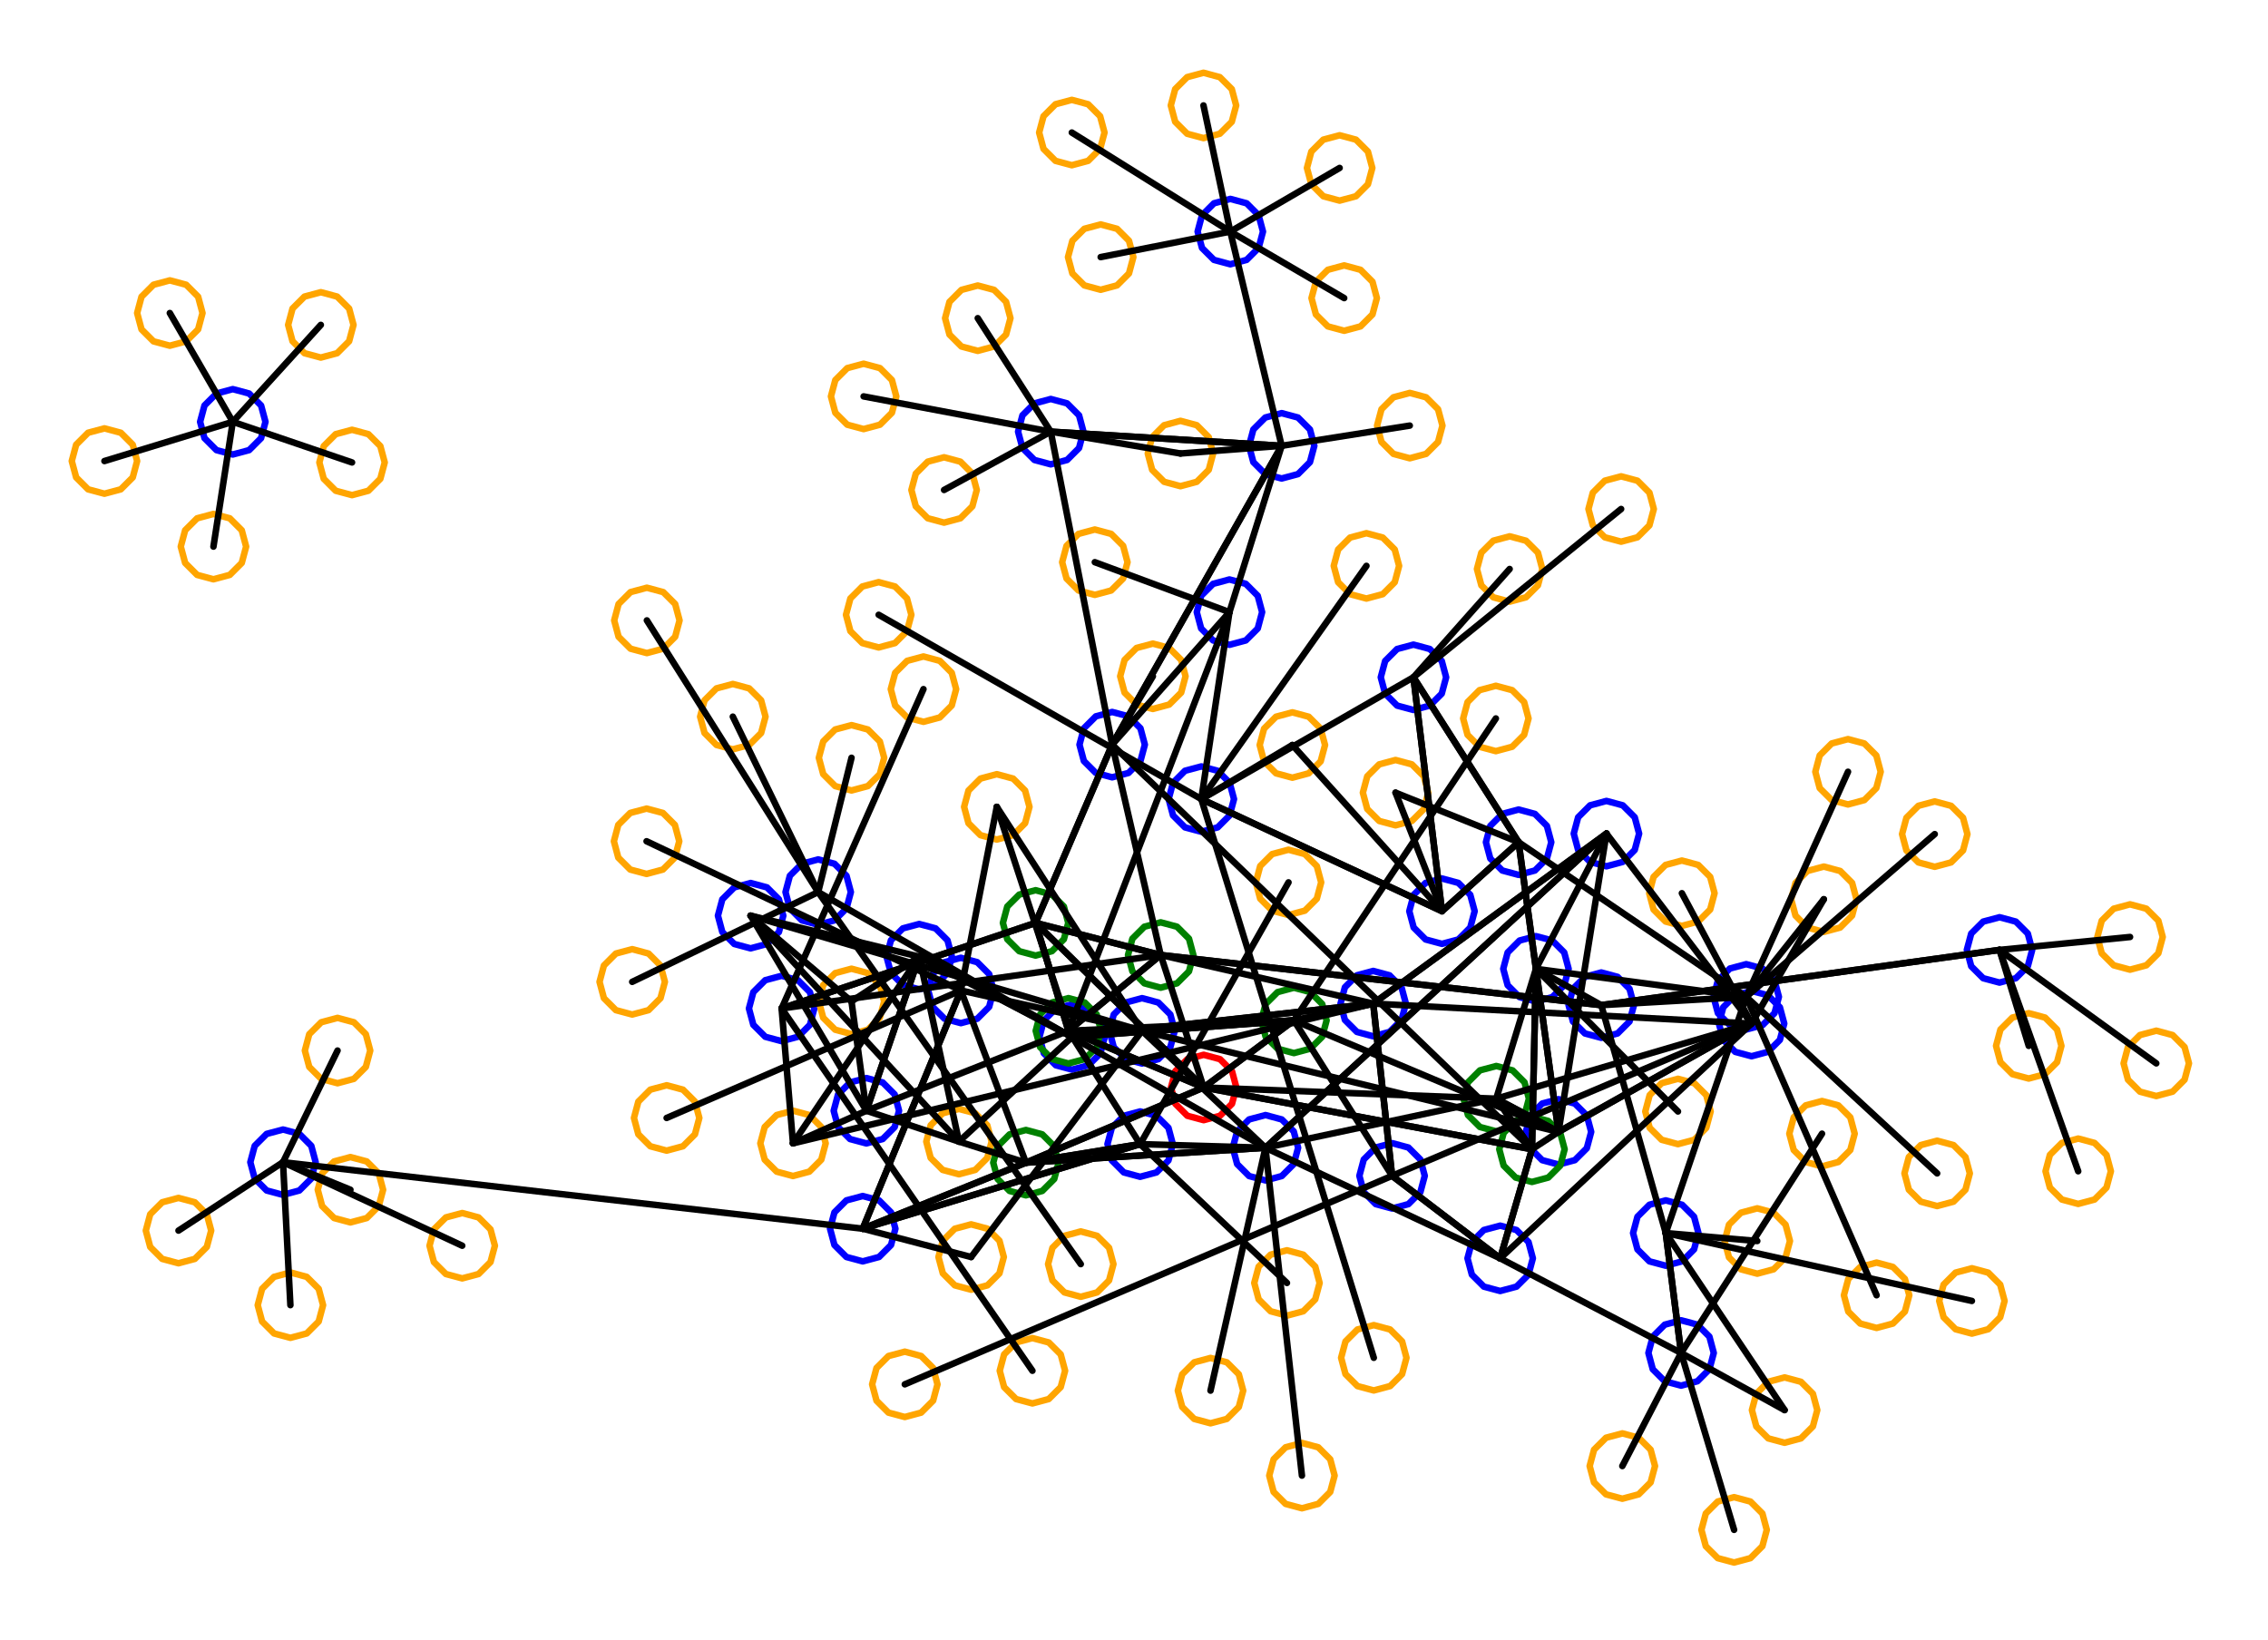 <?xml version="1.0" ?><!DOCTYPE svg  PUBLIC '-//W3C//DTD SVG 1.1//EN'  'http://www.w3.org/Graphics/SVG/1.1/DTD/svg11.dtd'><svg height="251.000" viewBox="-190.000 -142.000 347.000 251.000" width="347.000" xmlns="http://www.w3.org/2000/svg"><line fill="none" stroke="none" stroke-linecap="round" stroke-width="2.0" x1="0.0" x2="0.0" y1="0.0" y2="0.0"/><polygon fill="none" fill-rule="evenodd" points="0.0,0.0 0.0,0.0 0.0,0.0" stroke-linejoin="round"/><line fill="none" stroke="none" stroke-linecap="round" stroke-width="2.0" x1="0.0" x2="0.0" y1="0.0" y2="0.0"/><line fill="none" stroke="none" stroke-linecap="round" stroke-width="2.0" x1="0.0" x2="0.0" y1="0.0" y2="0.0"/><polygon fill="none" fill-rule="evenodd" points="0.0,0.0 0.0,0.0 0.0,0.0" stroke-linejoin="round"/><line fill="none" stroke="none" stroke-linecap="round" stroke-width="2.0" x1="0.0" x2="0.0" y1="0.0" y2="0.0"/><line fill="none" stroke="none" stroke-linecap="round" stroke-width="2.0" x1="0.0" x2="0.0" y1="0.0" y2="0.0"/><polygon fill="none" fill-rule="evenodd" points="0.0,0.0 0.0,0.0 0.0,0.0" stroke-linejoin="round"/><line fill="none" stroke="none" stroke-linecap="round" stroke-width="2.0" x1="0.0" x2="0.0" y1="0.0" y2="0.0"/><line fill="none" stroke="none" stroke-linecap="round" stroke-width="2.0" x1="0.0" x2="0.0" y1="0.0" y2="0.0"/><polygon fill="none" fill-rule="evenodd" points="0.0,0.0 0.0,0.0 0.0,0.0" stroke-linejoin="round"/><line fill="none" stroke="none" stroke-linecap="round" stroke-width="2.0" x1="0.0" x2="0.0" y1="0.0" y2="0.0"/><line fill="none" stroke="none" stroke-linecap="round" stroke-width="2.0" x1="0.0" x2="0.0" y1="0.0" y2="0.0"/><polygon fill="none" fill-rule="evenodd" points="0.0,0.0 0.0,0.0 0.0,0.0" stroke-linejoin="round"/><line fill="none" stroke="none" stroke-linecap="round" stroke-width="2.0" x1="0.0" x2="0.0" y1="0.0" y2="0.0"/><line fill="none" stroke="none" stroke-linecap="round" stroke-width="2.0" x1="0.0" x2="0.0" y1="0.0" y2="0.0"/><polygon fill="none" fill-rule="evenodd" points="0.0,0.0 0.0,0.0 0.0,0.0" stroke-linejoin="round"/><line fill="none" stroke="none" stroke-linecap="round" stroke-width="2.0" x1="0.0" x2="0.0" y1="0.0" y2="0.0"/><line fill="none" stroke="none" stroke-linecap="round" stroke-width="2.0" x1="0.0" x2="0.0" y1="0.0" y2="0.0"/><polygon fill="none" fill-rule="evenodd" points="0.0,0.0 0.0,0.0 0.0,0.0" stroke-linejoin="round"/><line fill="none" stroke="none" stroke-linecap="round" stroke-width="2.0" x1="0.0" x2="0.0" y1="0.0" y2="0.0"/><line fill="none" stroke="none" stroke-linecap="round" stroke-width="2.0" x1="0.0" x2="0.0" y1="0.0" y2="0.0"/><polygon fill="none" fill-rule="evenodd" points="0.0,0.0 0.0,0.0 0.0,0.0" stroke-linejoin="round"/><line fill="none" stroke="none" stroke-linecap="round" stroke-width="2.0" x1="0.0" x2="0.0" y1="0.0" y2="0.0"/><line fill="none" stroke="none" stroke-linecap="round" stroke-width="2.0" x1="0.0" x2="0.0" y1="0.0" y2="0.0"/><polygon fill="none" fill-rule="evenodd" points="0.0,0.0 0.0,0.0 0.0,0.0" stroke-linejoin="round"/><line fill="none" stroke="none" stroke-linecap="round" stroke-width="2.0" x1="0.0" x2="0.0" y1="0.0" y2="0.0"/><line fill="none" stroke="none" stroke-linecap="round" stroke-width="2.0" x1="0.0" x2="0.0" y1="0.0" y2="0.0"/><polygon fill="none" fill-rule="evenodd" points="0.0,0.0 0.0,0.0 0.0,0.0" stroke-linejoin="round"/><line fill="none" stroke="none" stroke-linecap="round" stroke-width="2.0" x1="0.0" x2="0.0" y1="0.0" y2="0.0"/><line fill="none" stroke="none" stroke-linecap="round" stroke-width="2.0" x1="0.0" x2="0.0" y1="0.0" y2="0.0"/><polygon fill="none" fill-rule="evenodd" points="0.0,0.0 0.0,0.0 0.0,0.0" stroke-linejoin="round"/><line fill="none" stroke="none" stroke-linecap="round" stroke-width="2.0" x1="0.0" x2="0.0" y1="0.0" y2="0.0"/><line fill="none" stroke="none" stroke-linecap="round" stroke-width="2.0" x1="0.0" x2="0.0" y1="0.0" y2="0.0"/><polygon fill="none" fill-rule="evenodd" points="0.0,0.0 0.0,0.0 0.0,0.0" stroke-linejoin="round"/><line fill="none" stroke="none" stroke-linecap="round" stroke-width="2.0" x1="0.0" x2="0.0" y1="0.0" y2="0.0"/><line fill="none" stroke="none" stroke-linecap="round" stroke-width="2.0" x1="0.0" x2="0.0" y1="0.0" y2="0.0"/><polygon fill="none" fill-rule="evenodd" points="0.0,0.0 0.0,0.0 0.0,0.0" stroke-linejoin="round"/><line fill="none" stroke="none" stroke-linecap="round" stroke-width="2.0" x1="0.0" x2="0.0" y1="0.0" y2="0.0"/><line fill="none" stroke="none" stroke-linecap="round" stroke-width="2.0" x1="0.0" x2="0.0" y1="0.0" y2="0.0"/><polygon fill="none" fill-rule="evenodd" points="0.0,0.0 0.0,0.0 0.0,0.0" stroke-linejoin="round"/><line fill="none" stroke="none" stroke-linecap="round" stroke-width="2.0" x1="0.0" x2="0.0" y1="0.0" y2="0.0"/><line fill="none" stroke="none" stroke-linecap="round" stroke-width="2.0" x1="0.0" x2="0.0" y1="0.0" y2="0.0"/><polygon fill="none" fill-rule="evenodd" points="0.0,0.0 0.0,0.0 0.0,0.0" stroke-linejoin="round"/><line fill="none" stroke="none" stroke-linecap="round" stroke-width="2.0" x1="0.0" x2="0.0" y1="0.0" y2="0.0"/><line fill="none" stroke="none" stroke-linecap="round" stroke-width="2.0" x1="0.0" x2="0.0" y1="0.0" y2="0.0"/><polygon fill="none" fill-rule="evenodd" points="0.0,0.0 0.0,0.0 0.0,0.0" stroke-linejoin="round"/><line fill="none" stroke="none" stroke-linecap="round" stroke-width="2.0" x1="0.0" x2="0.0" y1="0.0" y2="0.0"/><line fill="none" stroke="none" stroke-linecap="round" stroke-width="2.0" x1="0.0" x2="0.0" y1="0.0" y2="0.0"/><polygon fill="none" fill-rule="evenodd" points="0.0,0.0 0.0,0.0 0.0,0.0" stroke-linejoin="round"/><line fill="none" stroke="none" stroke-linecap="round" stroke-width="2.0" x1="0.0" x2="0.0" y1="0.0" y2="0.0"/><line fill="none" stroke="none" stroke-linecap="round" stroke-width="2.0" x1="0.0" x2="0.0" y1="0.0" y2="0.0"/><polygon fill="none" fill-rule="evenodd" points="0.0,0.0 0.0,0.0 0.0,0.0" stroke-linejoin="round"/><polyline fill="none" points="-91.029,-42.068 -88.529,-42.738 -86.699,-44.568 -86.029,-47.068 -86.699,-49.568 -88.529,-51.398 -91.029,-52.068 -93.529,-51.398 -95.359,-49.568 -96.029,-47.068 -95.359,-44.568 -93.529,-42.738 -91.029,-42.068" stroke="#ffa500" stroke-linecap="round" stroke-linejoin="round"/><polyline fill="none" points="-164.017,-89.099 -161.517,-89.769 -159.687,-91.599 -159.017,-94.099 -159.687,-96.599 -161.517,-98.429 -164.017,-99.099 -166.517,-98.429 -168.347,-96.599 -169.017,-94.099 -168.347,-91.599 -166.517,-89.769 -164.017,-89.099" stroke="#ffa500" stroke-linecap="round" stroke-linejoin="round"/><polyline fill="none" points="92.742,-18.903 95.242,-19.573 97.072,-21.403 97.742,-23.903 97.072,-26.403 95.242,-28.233 92.742,-28.903 90.242,-28.233 88.411,-26.403 87.742,-23.903 88.411,-21.403 90.242,-19.573 92.742,-18.903" stroke="#ffa500" stroke-linecap="round" stroke-linejoin="round"/><polyline fill="none" points="20.188,70.766 22.688,70.096 24.518,68.266 25.188,65.766 24.518,63.266 22.688,61.436 20.188,60.766 17.688,61.436 15.858,63.266 15.188,65.766 15.858,68.266 17.688,70.096 20.188,70.766" stroke="#ffa500" stroke-linecap="round" stroke-linejoin="round"/><polyline fill="none" points="-57.867,-76.343 -55.367,-77.012 -53.537,-78.843 -52.867,-81.343 -53.537,-83.843 -55.367,-85.673 -57.867,-86.343 -60.367,-85.673 -62.198,-83.843 -62.867,-81.343 -62.198,-78.843 -60.367,-77.012 -57.867,-76.343" stroke="#ffa500" stroke-linecap="round" stroke-linejoin="round"/><polyline fill="none" points="-58.004,51.012 -55.504,50.342 -53.674,48.512 -53.004,46.012 -53.674,43.512 -55.504,41.682 -58.004,41.012 -60.504,41.682 -62.334,43.512 -63.004,46.012 -62.334,48.512 -60.504,50.342 -58.004,51.012" stroke="#00f" stroke-linecap="round" stroke-linejoin="round"/><polyline fill="none" points="48.45,36.195 50.95,35.526 52.78,33.695 53.45,31.195 52.78,28.695 50.95,26.865 48.45,26.195 45.95,26.865 44.12,28.695 43.45,31.195 44.12,33.695 45.95,35.526 48.45,36.195" stroke="#00f" stroke-linecap="round" stroke-linejoin="round"/><polyline fill="none" points="20.099,16.571 22.599,15.901 24.429,14.071 25.099,11.571 24.429,9.071 22.599,7.241 20.099,6.571 17.599,7.241 15.768,9.071 15.099,11.571 15.768,14.071 17.599,15.901 20.099,16.571" stroke="#00f" stroke-linecap="round" stroke-linejoin="round"/><polyline fill="none" points="-119.282,53.617 -116.782,52.948 -114.952,51.117 -114.282,48.617 -114.952,46.117 -116.782,44.287 -119.282,43.617 -121.782,44.287 -123.612,46.117 -124.282,48.617 -123.612,51.117 -121.782,52.948 -119.282,53.617" stroke="#ffa500" stroke-linecap="round" stroke-linejoin="round"/><polyline fill="none" points="97.116,61.197 99.616,60.527 101.446,58.697 102.116,56.197 101.446,53.697 99.616,51.867 97.116,51.197 94.616,51.867 92.786,53.697 92.116,56.197 92.786,58.697 94.616,60.527 97.116,61.197" stroke="#ffa500" stroke-linecap="round" stroke-linejoin="round"/><polyline fill="none" points="-26.012,-116.718 -23.512,-117.388 -21.682,-119.218 -21.012,-121.718 -21.682,-124.218 -23.512,-126.048 -26.012,-126.718 -28.512,-126.048 -30.342,-124.218 -31.012,-121.718 -30.342,-119.218 -28.512,-117.388 -26.012,-116.718" stroke="#ffa500" stroke-linecap="round" stroke-linejoin="round"/><polyline fill="none" points="26.256,-33.361 28.756,-34.031 30.586,-35.861 31.256,-38.361 30.586,-40.861 28.756,-42.691 26.256,-43.361 23.756,-42.691 21.926,-40.861 21.256,-38.361 21.926,-35.861 23.756,-34.031 26.256,-33.361" stroke="#00f" stroke-linecap="round" stroke-linejoin="round"/><polyline fill="none" points="75.313,97.094 77.813,96.424 79.643,94.594 80.313,92.094 79.643,89.594 77.813,87.764 75.313,87.094 72.813,87.764 70.983,89.594 70.313,92.094 70.983,94.594 72.813,96.424 75.313,97.094" stroke="#ffa500" stroke-linecap="round" stroke-linejoin="round"/><polyline fill="none" points="55.782,-9.441 58.282,-10.111 60.112,-11.941 60.782,-14.441 60.112,-16.941 58.282,-18.771 55.782,-19.441 53.282,-18.771 51.452,-16.941 50.782,-14.441 51.452,-11.941 53.282,-10.111 55.782,-9.441" stroke="#00f" stroke-linecap="round" stroke-linejoin="round"/><polyline fill="none" points="-51.566,74.828 -49.066,74.158 -47.236,72.328 -46.566,69.828 -47.236,67.328 -49.066,65.498 -51.566,64.828 -54.066,65.498 -55.896,67.328 -56.566,69.828 -55.896,72.328 -54.066,74.158 -51.566,74.828" stroke="#ffa500" stroke-linecap="round" stroke-linejoin="round"/><polyline fill="none" points="89.04,0.603 91.54,-0.067 93.37,-1.897 94.04,-4.397 93.37,-6.897 91.54,-8.727 89.04,-9.397 86.54,-8.727 84.709,-6.897 84.04,-4.397 84.709,-1.897 86.54,-0.067 89.04,0.603" stroke="#ffa500" stroke-linecap="round" stroke-linejoin="round"/><polyline fill="none" points="-5.838,29.403 -3.338,28.733 -1.508,26.903 -0.838,24.403 -1.508,21.903 -3.338,20.073 -5.838,19.403 -8.338,20.073 -10.168,21.903 -10.838,24.403 -10.168,26.903 -8.338,28.733 -5.838,29.403" stroke="#f00" stroke-linecap="round" stroke-linejoin="round"/><polyline fill="none" points="-1.897,-43.332 0.603,-44.002 2.433,-45.832 3.103,-48.332 2.433,-50.832 0.603,-52.663 -1.897,-53.332 -4.397,-52.663 -6.227,-50.832 -6.897,-48.332 -6.227,-45.832 -4.397,-44.002 -1.897,-43.332" stroke="#00f" stroke-linecap="round" stroke-linejoin="round"/><polyline fill="none" points="25.692,-71.877 28.192,-72.547 30.022,-74.377 30.692,-76.877 30.022,-79.377 28.192,-81.208 25.692,-81.877 23.192,-81.208 21.362,-79.377 20.692,-76.877 21.362,-74.377 23.192,-72.547 25.692,-71.877" stroke="#ffa500" stroke-linecap="round" stroke-linejoin="round"/><polyline fill="none" points="-42.986,14.558 -40.486,13.888 -38.656,12.058 -37.986,9.558 -38.656,7.058 -40.486,5.228 -42.986,4.558 -45.486,5.228 -47.316,7.058 -47.986,9.558 -47.316,12.058 -45.486,13.888 -42.986,14.558" stroke="#00f" stroke-linecap="round" stroke-linejoin="round"/><polyline fill="none" points="-19.84,-23.055 -17.34,-23.725 -15.51,-25.555 -14.84,-28.055 -15.51,-30.555 -17.34,-32.386 -19.84,-33.055 -22.34,-32.386 -24.17,-30.555 -24.84,-28.055 -24.17,-25.555 -22.34,-23.725 -19.84,-23.055" stroke="#00f" stroke-linecap="round" stroke-linejoin="round"/><polyline fill="none" points="-91.075,-8.273 -88.575,-8.943 -86.745,-10.773 -86.075,-13.273 -86.745,-15.773 -88.575,-17.603 -91.075,-18.273 -93.575,-17.603 -95.405,-15.773 -96.075,-13.273 -95.405,-10.773 -93.575,-8.943 -91.075,-8.273" stroke="#ffa500" stroke-linecap="round" stroke-linejoin="round"/><polyline fill="none" points="-40.403,-88.311 -37.903,-88.981 -36.073,-90.811 -35.403,-93.311 -36.073,-95.811 -37.903,-97.641 -40.403,-98.311 -42.903,-97.641 -44.733,-95.811 -45.403,-93.311 -44.733,-90.811 -42.903,-88.981 -40.403,-88.311" stroke="#ffa500" stroke-linecap="round" stroke-linejoin="round"/><polyline fill="none" points="-174.02,-66.453 -171.52,-67.123 -169.69,-68.953 -169.02,-71.453 -169.69,-73.953 -171.52,-75.783 -174.02,-76.453 -176.52,-75.783 -178.35,-73.953 -179.02,-71.453 -178.35,-68.953 -176.52,-67.123 -174.02,-66.453" stroke="#ffa500" stroke-linecap="round" stroke-linejoin="round"/><polyline fill="none" points="111.697,62.066 114.197,61.396 116.027,59.566 116.697,57.066 116.027,54.566 114.197,52.736 111.697,52.066 109.197,52.736 107.367,54.566 106.697,57.066 107.367,59.566 109.197,61.396 111.697,62.066" stroke="#ffa500" stroke-linecap="round" stroke-linejoin="round"/><polyline fill="none" points="-55.564,-42.926 -53.064,-43.596 -51.234,-45.426 -50.564,-47.926 -51.234,-50.426 -53.064,-52.256 -55.564,-52.926 -58.064,-52.256 -59.894,-50.426 -60.564,-47.926 -59.894,-45.426 -58.064,-43.596 -55.564,-42.926" stroke="#ffa500" stroke-linecap="round" stroke-linejoin="round"/><polyline fill="none" points="77.988,19.625 80.488,18.955 82.318,17.125 82.988,14.625 82.318,12.125 80.488,10.295 77.988,9.625 75.488,10.295 73.658,12.125 72.988,14.625 73.658,17.125 75.488,18.955 77.988,19.625" stroke="#00f" stroke-linecap="round" stroke-linejoin="round"/><polyline fill="none" points="9.193,88.794 11.693,88.124 13.523,86.294 14.193,83.794 13.523,81.294 11.693,79.464 9.193,78.794 6.693,79.464 4.862,81.294 4.193,83.794 4.862,86.294 6.693,88.124 9.193,88.794" stroke="#ffa500" stroke-linecap="round" stroke-linejoin="round"/><polyline fill="none" points="-48.712,-31.548 -46.212,-32.217 -44.382,-34.048 -43.712,-36.548 -44.382,-39.048 -46.212,-40.878 -48.712,-41.548 -51.212,-40.878 -53.042,-39.048 -53.712,-36.548 -53.042,-34.048 -51.212,-32.217 -48.712,-31.548" stroke="#ffa500" stroke-linecap="round" stroke-linejoin="round"/><polyline fill="none" points="-49.362,9.388 -46.862,8.718 -45.032,6.888 -44.362,4.388 -45.032,1.888 -46.862,0.058 -49.362,-0.612 -51.862,0.058 -53.692,1.888 -54.362,4.388 -53.692,6.888 -51.862,8.718 -49.362,9.388" stroke="#00f" stroke-linecap="round" stroke-linejoin="round"/><polyline fill="none" points="-136.138,-66.237 -133.638,-66.906 -131.808,-68.737 -131.138,-71.237 -131.808,-73.737 -133.638,-75.567 -136.138,-76.237 -138.638,-75.567 -140.468,-73.737 -141.138,-71.237 -140.468,-68.737 -138.638,-66.906 -136.138,-66.237" stroke="#ffa500" stroke-linecap="round" stroke-linejoin="round"/><polyline fill="none" points="58.03,-59.113 60.53,-59.783 62.36,-61.613 63.03,-64.113 62.36,-66.613 60.53,-68.444 58.03,-69.113 55.53,-68.444 53.7,-66.613 53.03,-64.113 53.7,-61.613 55.53,-59.783 58.03,-59.113" stroke="#ffa500" stroke-linecap="round" stroke-linejoin="round"/><polyline fill="none" points="44.387,38.858 46.887,38.188 48.717,36.358 49.387,33.858 48.717,31.358 46.887,29.528 44.387,28.858 41.887,29.528 40.057,31.358 39.387,33.858 40.057,36.358 41.887,38.188 44.387,38.858" stroke="#008000" stroke-linecap="round" stroke-linejoin="round"/><polyline fill="none" points="-43.28,37.685 -40.78,37.015 -38.949,35.185 -38.28,32.685 -38.949,30.185 -40.78,28.355 -43.28,27.685 -45.78,28.355 -47.61,30.185 -48.28,32.685 -47.61,35.185 -45.78,37.015 -43.28,37.685" stroke="#ffa500" stroke-linecap="round" stroke-linejoin="round"/><polyline fill="none" points="58.215,87.332 60.715,86.662 62.545,84.832 63.215,82.332 62.545,79.832 60.715,78.002 58.215,77.332 55.715,78.002 53.885,79.832 53.215,82.332 53.885,84.832 55.715,86.662 58.215,87.332" stroke="#ffa500" stroke-linecap="round" stroke-linejoin="round"/><polyline fill="none" points="-29.235,-70.947 -26.735,-71.617 -24.905,-73.447 -24.235,-75.947 -24.905,-78.447 -26.735,-80.277 -29.235,-80.947 -31.735,-80.277 -33.565,-78.447 -34.235,-75.947 -33.565,-73.447 -31.735,-71.617 -29.235,-70.947" stroke="#00f" stroke-linecap="round" stroke-linejoin="round"/><polyline fill="none" points="106.011,-9.366 108.511,-10.036 110.342,-11.866 111.011,-14.366 110.342,-16.866 108.511,-18.696 106.011,-19.366 103.511,-18.696 101.681,-16.866 101.011,-14.366 101.681,-11.866 103.511,-10.036 106.011,-9.366" stroke="#ffa500" stroke-linecap="round" stroke-linejoin="round"/><polyline fill="none" points="-138.356,23.755 -135.856,23.085 -134.026,21.255 -133.356,18.755 -134.026,16.255 -135.856,14.425 -138.356,13.755 -140.856,14.425 -142.686,16.255 -143.356,18.755 -142.686,21.255 -140.856,23.085 -138.356,23.755" stroke="#ffa500" stroke-linecap="round" stroke-linejoin="round"/><polyline fill="none" points="-21.597,-97.66 -19.097,-98.33 -17.267,-100.16 -16.597,-102.66 -17.267,-105.16 -19.097,-106.991 -21.597,-107.66 -24.097,-106.991 -25.927,-105.16 -26.597,-102.66 -25.927,-100.16 -24.097,-98.33 -21.597,-97.66" stroke="#ffa500" stroke-linecap="round" stroke-linejoin="round"/><polyline fill="none" points="44.996,11.249 47.496,10.579 49.326,8.749 49.996,6.249 49.326,3.749 47.496,1.919 44.996,1.249 42.496,1.919 40.665,3.749 39.996,6.249 40.665,8.749 42.496,10.579 44.996,11.249" stroke="#00f" stroke-linecap="round" stroke-linejoin="round"/><polyline fill="none" points="135.892,6.377 138.392,5.707 140.222,3.877 140.892,1.377 140.222,-1.123 138.392,-2.953 135.892,-3.623 133.392,-2.953 131.561,-1.123 130.892,1.377 131.561,3.877 133.392,5.707 135.892,6.377" stroke="#ffa500" stroke-linecap="round" stroke-linejoin="round"/><polyline fill="none" points="115.922,8.354 118.422,7.684 120.252,5.854 120.922,3.354 120.252,0.854 118.422,-0.977 115.922,-1.646 113.422,-0.977 111.592,0.854 110.922,3.354 111.592,5.854 113.422,7.684 115.922,8.354" stroke="#00f" stroke-linecap="round" stroke-linejoin="round"/><polyline fill="none" points="39.525,55.546 42.025,54.877 43.855,53.046 44.525,50.546 43.855,48.046 42.025,46.216 39.525,45.546 37.025,46.216 35.195,48.046 34.525,50.546 35.195,53.046 37.025,54.877 39.525,55.546" stroke="#00f" stroke-linecap="round" stroke-linejoin="round"/><polyline fill="none" points="-162.689,51.303 -160.189,50.633 -158.358,48.803 -157.689,46.303 -158.358,43.803 -160.189,41.973 -162.689,41.303 -165.189,41.973 -167.019,43.803 -167.689,46.303 -167.019,48.803 -165.189,50.633 -162.689,51.303" stroke="#ffa500" stroke-linecap="round" stroke-linejoin="round"/><polyline fill="none" points="30.62,2.427 33.12,1.757 34.95,-0.073 35.62,-2.573 34.95,-5.073 33.12,-6.904 30.62,-7.573 28.12,-6.904 26.289,-5.073 25.62,-2.573 26.289,-0.073 28.12,1.757 30.62,2.427" stroke="#00f" stroke-linecap="round" stroke-linejoin="round"/><polyline fill="none" points="-32.042,72.75 -29.542,72.08 -27.712,70.25 -27.042,67.75 -27.712,65.25 -29.542,63.419 -32.042,62.75 -34.542,63.419 -36.372,65.25 -37.042,67.75 -36.372,70.25 -34.542,72.08 -32.042,72.75" stroke="#ffa500" stroke-linecap="round" stroke-linejoin="round"/><polyline fill="none" points="127.961,42.221 130.461,41.551 132.291,39.721 132.961,37.221 132.291,34.721 130.461,32.891 127.961,32.221 125.461,32.891 123.63,34.721 122.961,37.221 123.63,39.721 125.461,41.551 127.961,42.221" stroke="#ffa500" stroke-linecap="round" stroke-linejoin="round"/><polyline fill="none" points="-15.268,20.737 -12.768,20.067 -10.937,18.237 -10.268,15.737 -10.937,13.237 -12.768,11.407 -15.268,10.737 -17.768,11.407 -19.598,13.237 -20.268,15.737 -19.598,18.237 -17.768,20.067 -15.268,20.737" stroke="#00f" stroke-linecap="round" stroke-linejoin="round"/><polyline fill="none" points="106.38,42.548 108.88,41.878 110.71,40.048 111.38,37.548 110.71,35.048 108.88,33.218 106.38,32.548 103.88,33.218 102.05,35.048 101.38,37.548 102.05,40.048 103.88,41.878 106.38,42.548" stroke="#ffa500" stroke-linecap="round" stroke-linejoin="round"/><polyline fill="none" points="-41.418,55.347 -38.918,54.678 -37.088,52.847 -36.418,50.347 -37.088,47.847 -38.918,46.017 -41.418,45.347 -43.918,46.017 -45.748,47.847 -46.418,50.347 -45.748,52.847 -43.918,54.678 -41.418,55.347" stroke="#ffa500" stroke-linecap="round" stroke-linejoin="round"/><polyline fill="none" points="64.859,51.679 67.359,51.009 69.189,49.179 69.859,46.679 69.189,44.179 67.359,42.349 64.859,41.679 62.359,42.349 60.529,44.179 59.859,46.679 60.529,49.179 62.359,51.009 64.859,51.679" stroke="#00f" stroke-linecap="round" stroke-linejoin="round"/><polyline fill="none" points="-88.005,34.067 -85.505,33.397 -83.674,31.567 -83.005,29.067 -83.674,26.567 -85.505,24.737 -88.005,24.067 -90.505,24.737 -92.335,26.567 -93.005,29.067 -92.335,31.567 -90.505,33.397 -88.005,34.067" stroke="#ffa500" stroke-linecap="round" stroke-linejoin="round"/><polyline fill="none" points="22.985,42.922 25.485,42.252 27.315,40.422 27.985,37.922 27.315,35.422 25.485,33.592 22.985,32.922 20.485,33.592 18.654,35.422 17.985,37.922 18.654,40.422 20.485,42.252 22.985,42.922" stroke="#00f" stroke-linecap="round" stroke-linejoin="round"/><polyline fill="none" points="-4.793,75.79 -2.293,75.12 -0.463,73.29 0.207,70.79 -0.463,68.29 -2.293,66.46 -4.793,65.79 -7.293,66.46 -9.123,68.29 -9.793,70.79 -9.123,73.29 -7.293,75.12 -4.793,75.79" stroke="#ffa500" stroke-linecap="round" stroke-linejoin="round"/><polyline fill="none" points="-6.199,-14.726 -3.699,-15.396 -1.869,-17.226 -1.199,-19.726 -1.869,-22.226 -3.699,-24.056 -6.199,-24.726 -8.699,-24.056 -10.529,-22.226 -11.199,-19.726 -10.529,-17.226 -8.699,-15.396 -6.199,-14.726" stroke="#00f" stroke-linecap="round" stroke-linejoin="round"/><polyline fill="none" points="-37.493,-13.533 -34.993,-14.203 -33.163,-16.033 -32.493,-18.533 -33.163,-21.033 -34.993,-22.863 -37.493,-23.533 -39.993,-22.863 -41.823,-21.033 -42.493,-18.533 -41.823,-16.033 -39.993,-14.203 -37.493,-13.533" stroke="#ffa500" stroke-linecap="round" stroke-linejoin="round"/><polyline fill="none" points="6.9,59.316 9.4,58.646 11.23,56.816 11.9,54.316 11.23,51.816 9.4,49.986 6.9,49.316 4.4,49.986 2.57,51.816 1.9,54.316 2.57,56.816 4.4,58.646 6.9,59.316" stroke="#ffa500" stroke-linecap="round" stroke-linejoin="round"/><polyline fill="none" points="19.061,-50.411 21.561,-51.08 23.392,-52.911 24.061,-55.411 23.392,-57.911 21.561,-59.741 19.061,-60.411 16.561,-59.741 14.731,-57.911 14.061,-55.411 14.731,-52.911 16.561,-51.08 19.061,-50.411" stroke="#ffa500" stroke-linecap="round" stroke-linejoin="round"/><polyline fill="none" points="-22.492,-50.975 -19.992,-51.645 -18.162,-53.475 -17.492,-55.975 -18.162,-58.475 -19.992,-60.305 -22.492,-60.975 -24.992,-60.305 -26.822,-58.475 -27.492,-55.975 -26.822,-53.475 -24.992,-51.645 -22.492,-50.975" stroke="#ffa500" stroke-linecap="round" stroke-linejoin="round"/><polyline fill="none" points="-93.272,13.24 -90.772,12.571 -88.942,10.74 -88.272,8.24 -88.942,5.74 -90.772,3.91 -93.272,3.24 -95.772,3.91 -97.602,5.74 -98.272,8.24 -97.602,10.74 -95.772,12.571 -93.272,13.24" stroke="#ffa500" stroke-linecap="round" stroke-linejoin="round"/><polyline fill="none" points="38.862,-27.063 41.362,-27.733 43.192,-29.563 43.862,-32.063 43.192,-34.563 41.362,-36.393 38.862,-37.063 36.362,-36.393 34.532,-34.563 33.862,-32.063 34.532,-29.563 36.362,-27.733 38.862,-27.063" stroke="#ffa500" stroke-linecap="round" stroke-linejoin="round"/><polyline fill="none" points="139.906,25.713 142.406,25.043 144.236,23.213 144.906,20.713 144.236,18.213 142.406,16.383 139.906,15.713 137.406,16.383 135.576,18.213 134.906,20.713 135.576,23.213 137.406,25.043 139.906,25.713" stroke="#ffa500" stroke-linecap="round" stroke-linejoin="round"/><polyline fill="none" points="-75.158,3.116 -72.658,2.446 -70.827,0.616 -70.158,-1.884 -70.827,-4.384 -72.658,-6.215 -75.158,-6.884 -77.658,-6.215 -79.488,-4.384 -80.158,-1.884 -79.488,0.616 -77.658,2.446 -75.158,3.116" stroke="#00f" stroke-linecap="round" stroke-linejoin="round"/><polyline fill="none" points="-25.966,21.673 -23.466,21.003 -21.636,19.173 -20.966,16.673 -21.636,14.173 -23.466,12.343 -25.966,11.673 -28.466,12.343 -30.296,14.173 -30.966,16.673 -30.296,19.173 -28.466,21.003 -25.966,21.673" stroke="#00f" stroke-linecap="round" stroke-linejoin="round"/><polyline fill="none" points="-26.537,20.73 -24.037,20.06 -22.207,18.23 -21.537,15.73 -22.207,13.23 -24.037,11.4 -26.537,10.73 -29.037,11.4 -30.867,13.23 -31.537,15.73 -30.867,18.23 -29.037,20.06 -26.537,20.73" stroke="#008000" stroke-linecap="round" stroke-linejoin="round"/><polyline fill="none" points="15.658,-91.387 18.158,-92.057 19.988,-93.887 20.658,-96.387 19.988,-98.887 18.158,-100.717 15.658,-101.387 13.158,-100.717 11.328,-98.887 10.658,-96.387 11.328,-93.887 13.158,-92.057 15.658,-91.387" stroke="#ffa500" stroke-linecap="round" stroke-linejoin="round"/><polyline fill="none" points="-45.557,-62.027 -43.057,-62.697 -41.227,-64.527 -40.557,-67.027 -41.227,-69.527 -43.057,-71.357 -45.557,-72.027 -48.057,-71.357 -49.887,-69.527 -50.557,-67.027 -49.887,-64.527 -48.057,-62.697 -45.557,-62.027" stroke="#ffa500" stroke-linecap="round" stroke-linejoin="round"/><polyline fill="none" points="3.61,38.626 6.11,37.956 7.94,36.126 8.61,33.626 7.94,31.126 6.11,29.295 3.61,28.626 1.11,29.295 -0.72,31.126 -1.39,33.626 -0.72,36.126 1.11,37.956 3.61,38.626" stroke="#00f" stroke-linecap="round" stroke-linejoin="round"/><polyline fill="none" points="-68.672,37.951 -66.172,37.281 -64.342,35.451 -63.672,32.951 -64.342,30.451 -66.172,28.621 -68.672,27.951 -71.172,28.621 -73.002,30.451 -73.672,32.951 -73.002,35.451 -71.172,37.281 -68.672,37.951" stroke="#ffa500" stroke-linecap="round" stroke-linejoin="round"/><polyline fill="none" points="-70.413,17.316 -67.913,16.646 -66.082,14.816 -65.413,12.316 -66.082,9.816 -67.913,7.985 -70.413,7.316 -72.913,7.985 -74.743,9.816 -75.413,12.316 -74.743,14.816 -72.913,16.646 -70.413,17.316" stroke="#00f" stroke-linecap="round" stroke-linejoin="round"/><polyline fill="none" points="78.859,52.897 81.359,52.227 83.189,50.397 83.859,47.897 83.189,45.397 81.359,43.567 78.859,42.897 76.359,43.567 74.529,45.397 73.859,47.897 74.529,50.397 76.359,52.227 78.859,52.897" stroke="#ffa500" stroke-linecap="round" stroke-linejoin="round"/><polyline fill="none" points="88.764,36.475 91.264,35.806 93.095,33.975 93.764,31.475 93.095,28.975 91.264,27.145 88.764,26.475 86.264,27.145 84.434,28.975 83.764,31.475 84.434,33.975 86.264,35.806 88.764,36.475" stroke="#ffa500" stroke-linecap="round" stroke-linejoin="round"/><polyline fill="none" points="-146.701,40.838 -144.201,40.168 -142.371,38.338 -141.701,35.838 -142.371,33.338 -144.201,31.507 -146.701,30.838 -149.201,31.507 -151.031,33.338 -151.701,35.838 -151.031,38.338 -149.201,40.168 -146.701,40.838" stroke="#00f" stroke-linecap="round" stroke-linejoin="round"/><polyline fill="none" points="-24.645,56.432 -22.145,55.762 -20.315,53.932 -19.645,51.432 -20.315,48.932 -22.145,47.102 -24.645,46.432 -27.145,47.102 -28.975,48.932 -29.645,51.432 -28.975,53.932 -27.145,55.762 -24.645,56.432" stroke="#ffa500" stroke-linecap="round" stroke-linejoin="round"/><polyline fill="none" points="83.04,78.769 85.54,78.099 87.37,76.269 88.04,73.769 87.37,71.269 85.54,69.439 83.04,68.769 80.54,69.439 78.71,71.269 78.04,73.769 78.71,76.269 80.54,78.099 83.04,78.769" stroke="#ffa500" stroke-linecap="round" stroke-linejoin="round"/><polyline fill="none" points="40.972,-49.932 43.472,-50.602 45.302,-52.432 45.972,-54.932 45.302,-57.432 43.472,-59.262 40.972,-59.932 38.472,-59.262 36.642,-57.432 35.972,-54.932 36.642,-52.432 38.472,-50.602 40.972,-49.932" stroke="#ffa500" stroke-linecap="round" stroke-linejoin="round"/><polyline fill="none" points="-77.878,-27.337 -75.378,-28.007 -73.548,-29.837 -72.878,-32.337 -73.548,-34.837 -75.378,-36.667 -77.878,-37.337 -80.378,-36.667 -82.208,-34.837 -82.878,-32.337 -82.208,-29.837 -80.378,-28.007 -77.878,-27.337" stroke="#ffa500" stroke-linecap="round" stroke-linejoin="round"/><polyline fill="none" points="-157.343,-53.359 -154.843,-54.029 -153.013,-55.859 -152.343,-58.359 -153.013,-60.859 -154.843,-62.689 -157.343,-63.359 -159.843,-62.689 -161.673,-60.859 -162.343,-58.359 -161.673,-55.859 -159.843,-54.029 -157.343,-53.359" stroke="#ffa500" stroke-linecap="round" stroke-linejoin="round"/><polyline fill="none" points="-140.915,-87.286 -138.415,-87.955 -136.584,-89.786 -135.915,-92.286 -136.584,-94.786 -138.415,-96.616 -140.915,-97.286 -143.415,-96.616 -145.245,-94.786 -145.915,-92.286 -145.245,-89.786 -143.415,-87.955 -140.915,-87.286" stroke="#ffa500" stroke-linecap="round" stroke-linejoin="round"/><polyline fill="none" points="-154.383,-72.454 -151.883,-73.124 -150.053,-74.954 -149.383,-77.454 -150.053,-79.954 -151.883,-81.784 -154.383,-82.454 -156.883,-81.784 -158.713,-79.954 -159.383,-77.454 -158.713,-74.954 -156.883,-73.124 -154.383,-72.454" stroke="#00f" stroke-linecap="round" stroke-linejoin="round"/><polyline fill="none" points="-5.869,-120.866 -3.369,-121.536 -1.539,-123.366 -0.869,-125.866 -1.539,-128.366 -3.369,-130.196 -5.869,-130.866 -8.369,-130.196 -10.199,-128.366 -10.869,-125.866 -10.199,-123.366 -8.369,-121.536 -5.869,-120.866" stroke="#ffa500" stroke-linecap="round" stroke-linejoin="round"/><polyline fill="none" points="-145.57,62.711 -143.07,62.042 -141.24,60.211 -140.57,57.711 -141.24,55.211 -143.07,53.381 -145.57,52.711 -148.07,53.381 -149.9,55.211 -150.57,57.711 -149.9,60.211 -148.07,62.042 -145.57,62.711" stroke="#ffa500" stroke-linecap="round" stroke-linejoin="round"/><polyline fill="none" points="6.09,-68.782 8.59,-69.452 10.42,-71.282 11.09,-73.782 10.42,-76.282 8.59,-78.112 6.09,-78.782 3.59,-78.112 1.759,-76.282 1.09,-73.782 1.759,-71.282 3.59,-69.452 6.09,-68.782" stroke="#00f" stroke-linecap="round" stroke-linejoin="round"/><polyline fill="none" points="7.139,-1.98 9.639,-2.65 11.469,-4.48 12.139,-6.98 11.469,-9.48 9.639,-11.31 7.139,-11.98 4.639,-11.31 2.809,-9.48 2.139,-6.98 2.809,-4.48 4.639,-2.65 7.139,-1.98" stroke="#ffa500" stroke-linecap="round" stroke-linejoin="round"/><polyline fill="none" points="7.73,-22.999 10.23,-23.669 12.061,-25.499 12.73,-27.999 12.061,-30.499 10.23,-32.329 7.73,-32.999 5.23,-32.329 3.4,-30.499 2.73,-27.999 3.4,-25.499 5.23,-23.669 7.73,-22.999" stroke="#ffa500" stroke-linecap="round" stroke-linejoin="round"/><polyline fill="none" points="23.516,-15.708 26.016,-16.378 27.847,-18.208 28.516,-20.708 27.847,-23.208 26.016,-25.038 23.516,-25.708 21.016,-25.038 19.186,-23.208 18.516,-20.708 19.186,-18.208 21.016,-16.378 23.516,-15.708" stroke="#ffa500" stroke-linecap="round" stroke-linejoin="round"/><polyline fill="none" points="14.961,-111.301 17.461,-111.971 19.291,-113.801 19.961,-116.301 19.291,-118.801 17.461,-120.631 14.961,-121.301 12.461,-120.631 10.631,-118.801 9.961,-116.301 10.631,-113.801 12.461,-111.971 14.961,-111.301" stroke="#ffa500" stroke-linecap="round" stroke-linejoin="round"/><polyline fill="none" points="-64.82,-0.497 -62.32,-1.167 -60.49,-2.997 -59.82,-5.497 -60.49,-7.997 -62.32,-9.827 -64.82,-10.497 -67.32,-9.827 -69.15,-7.997 -69.82,-5.497 -69.15,-2.997 -67.32,-1.167 -64.82,-0.497" stroke="#00f" stroke-linecap="round" stroke-linejoin="round"/><polyline fill="none" points="-33.035,40.908 -30.535,40.238 -28.705,38.408 -28.035,35.908 -28.705,33.408 -30.535,31.578 -33.035,30.908 -35.535,31.578 -37.365,33.408 -38.035,35.908 -37.365,38.408 -35.535,40.238 -33.035,40.908" stroke="#008000" stroke-linecap="round" stroke-linejoin="round"/><polyline fill="none" points="-12.417,9.134 -9.917,8.464 -8.087,6.634 -7.417,4.134 -8.087,1.634 -9.917,-0.196 -12.417,-0.866 -14.917,-0.196 -16.747,1.634 -17.417,4.134 -16.747,6.634 -14.917,8.464 -12.417,9.134" stroke="#008000" stroke-linecap="round" stroke-linejoin="round"/><polyline fill="none" points="-1.766,-101.562 0.734,-102.232 2.564,-104.062 3.234,-106.562 2.564,-109.062 0.734,-110.892 -1.766,-111.562 -4.266,-110.892 -6.097,-109.062 -6.766,-106.562 -6.097,-104.062 -4.266,-102.232 -1.766,-101.562" stroke="#00f" stroke-linecap="round" stroke-linejoin="round"/><polyline fill="none" points="120.393,23.037 122.893,22.367 124.723,20.537 125.393,18.037 124.723,15.537 122.893,13.707 120.393,13.037 117.893,13.707 116.063,15.537 115.393,18.037 116.063,20.537 117.893,22.367 120.393,23.037" stroke="#ffa500" stroke-linecap="round" stroke-linejoin="round"/><polyline fill="none" points="42.343,-8.127 44.843,-8.797 46.673,-10.627 47.343,-13.127 46.673,-15.627 44.843,-17.457 42.343,-18.127 39.843,-17.457 38.012,-15.627 37.343,-13.127 38.012,-10.627 39.843,-8.797 42.343,-8.127" stroke="#00f" stroke-linecap="round" stroke-linejoin="round"/><polyline fill="none" points="54.987,16.806 57.487,16.136 59.317,14.306 59.987,11.806 59.317,9.306 57.487,7.476 54.987,6.806 52.487,7.476 50.656,9.306 49.987,11.806 50.656,14.306 52.487,16.136 54.987,16.806" stroke="#00f" stroke-linecap="round" stroke-linejoin="round"/><polyline fill="none" points="66.726,33.076 69.226,32.406 71.056,30.576 71.726,28.076 71.056,25.576 69.226,23.746 66.726,23.076 64.226,23.746 62.396,25.576 61.726,28.076 62.396,30.576 64.226,32.406 66.726,33.076" stroke="#ffa500" stroke-linecap="round" stroke-linejoin="round"/><polyline fill="none" points="-57.447,32.964 -54.947,32.294 -53.117,30.464 -52.447,27.964 -53.117,25.464 -54.947,23.634 -57.447,22.964 -59.947,23.634 -61.777,25.464 -62.447,27.964 -61.777,30.464 -59.947,32.294 -57.447,32.964" stroke="#00f" stroke-linecap="round" stroke-linejoin="round"/><polyline fill="none" points="-13.613,-33.518 -11.113,-34.188 -9.283,-36.018 -8.613,-38.518 -9.283,-41.018 -11.113,-42.848 -13.613,-43.518 -16.113,-42.848 -17.943,-41.018 -18.613,-38.518 -17.943,-36.018 -16.113,-34.188 -13.613,-33.518" stroke="#ffa500" stroke-linecap="round" stroke-linejoin="round"/><polyline fill="none" points="-15.56,38.07 -13.06,37.4 -11.23,35.57 -10.56,33.07 -11.23,30.57 -13.06,28.74 -15.56,28.07 -18.06,28.74 -19.891,30.57 -20.56,33.07 -19.891,35.57 -18.06,37.4 -15.56,38.07" stroke="#00f" stroke-linecap="round" stroke-linejoin="round"/><polyline fill="none" points="-59.719,-21.044 -57.219,-21.714 -55.389,-23.544 -54.719,-26.044 -55.389,-28.544 -57.219,-30.374 -59.719,-31.044 -62.219,-30.374 -64.049,-28.544 -64.719,-26.044 -64.049,-23.544 -62.219,-21.714 -59.719,-21.044" stroke="#ffa500" stroke-linecap="round" stroke-linejoin="round"/><polyline fill="none" points="67.325,-0.321 69.825,-0.991 71.655,-2.821 72.325,-5.321 71.655,-7.821 69.825,-9.651 67.325,-10.321 64.825,-9.651 62.995,-7.821 62.325,-5.321 62.995,-2.821 64.825,-0.991 67.325,-0.321" stroke="#ffa500" stroke-linecap="round" stroke-linejoin="round"/><polyline fill="none" points="7.968,19.141 10.468,18.472 12.298,16.641 12.968,14.141 12.298,11.641 10.468,9.811 7.968,9.141 5.468,9.811 3.638,11.641 2.968,14.141 3.638,16.641 5.468,18.472 7.968,19.141" stroke="#008000" stroke-linecap="round" stroke-linejoin="round"/><polyline fill="none" points="38.921,31.117 41.421,30.447 43.251,28.617 43.921,26.117 43.251,23.617 41.421,21.787 38.921,21.117 36.421,21.787 34.591,23.617 33.921,26.117 34.591,28.617 36.421,30.447 38.921,31.117" stroke="#008000" stroke-linecap="round" stroke-linejoin="round"/><polyline fill="none" points="-9.392,-67.606 -6.892,-68.276 -5.062,-70.106 -4.392,-72.606 -5.062,-75.106 -6.892,-76.936 -9.392,-77.606 -11.892,-76.936 -13.723,-75.106 -14.392,-72.606 -13.723,-70.106 -11.892,-68.276 -9.392,-67.606" stroke="#ffa500" stroke-linecap="round" stroke-linejoin="round"/><polyline fill="none" points="67.204,70.027 69.704,69.357 71.534,67.527 72.204,65.027 71.534,62.527 69.704,60.697 67.204,60.027 64.704,60.697 62.874,62.527 62.204,65.027 62.874,67.527 64.704,69.357 67.204,70.027" stroke="#00f" stroke-linecap="round" stroke-linejoin="round"/><polyline fill="none" points="-31.558,4.218 -29.058,3.548 -27.227,1.718 -26.558,-0.782 -27.227,-3.282 -29.058,-5.112 -31.558,-5.782 -34.058,-5.112 -35.888,-3.282 -36.558,-0.782 -35.888,1.718 -34.058,3.548 -31.558,4.218" stroke="#008000" stroke-linecap="round" stroke-linejoin="round"/><polyline fill="none" points="-59.722,16.232 -57.222,15.562 -55.392,13.732 -54.722,11.232 -55.392,8.732 -57.222,6.902 -59.722,6.232 -62.222,6.902 -64.052,8.732 -64.722,11.232 -64.052,13.732 -62.222,15.562 -59.722,16.232" stroke="#ffa500" stroke-linecap="round" stroke-linejoin="round"/><polyline fill="none" points="77.168,15.534 79.668,14.864 81.498,13.034 82.168,10.534 81.498,8.034 79.668,6.204 77.168,5.534 74.668,6.204 72.838,8.034 72.168,10.534 72.838,13.034 74.668,14.864 77.168,15.534" stroke="#00f" stroke-linecap="round" stroke-linejoin="round"/><polyline fill="none" points="-136.384,45.053 -133.884,44.383 -132.054,42.553 -131.384,40.053 -132.054,37.553 -133.884,35.723 -136.384,35.053 -138.884,35.723 -140.714,37.553 -141.384,40.053 -140.714,42.553 -138.884,44.383 -136.384,45.053" stroke="#ffa500" stroke-linecap="round" stroke-linejoin="round"/><line fill="none" stroke="#000" stroke-linecap="round" x1="-58.004" x2="-15.56" y1="46.012" y2="33.07"/><line fill="none" stroke="#000" stroke-linecap="round" x1="-58.004" x2="-33.035" y1="46.012" y2="35.908"/><line fill="none" stroke="#000" stroke-linecap="round" x1="-58.004" x2="-42.986" y1="46.012" y2="9.558"/><line fill="none" stroke="#000" stroke-linecap="round" x1="-58.004" x2="-146.701" y1="46.012" y2="35.838"/><line fill="none" stroke="#000" stroke-linecap="round" x1="-58.004" x2="-41.418" y1="46.012" y2="50.347"/><line fill="none" stroke="#000" stroke-linecap="round" x1="48.45" x2="77.988" y1="31.195" y2="14.625"/><line fill="none" stroke="#000" stroke-linecap="round" x1="48.45" x2="44.996" y1="31.195" y2="6.249"/><line fill="none" stroke="#000" stroke-linecap="round" x1="48.45" x2="38.921" y1="31.195" y2="26.117"/><line fill="none" stroke="#000" stroke-linecap="round" x1="48.45" x2="44.387" y1="31.195" y2="33.858"/><line fill="none" stroke="#000" stroke-linecap="round" x1="48.45" x2="7.968" y1="31.195" y2="14.141"/><line fill="none" stroke="#000" stroke-linecap="round" x1="20.099" x2="7.968" y1="11.571" y2="14.141"/><line fill="none" stroke="#000" stroke-linecap="round" x1="20.099" x2="-68.672" y1="11.571" y2="32.951"/><line fill="none" stroke="#000" stroke-linecap="round" x1="20.099" x2="-25.966" y1="11.571" y2="16.673"/><line fill="none" stroke="#000" stroke-linecap="round" x1="20.099" x2="22.985" y1="11.571" y2="37.922"/><line fill="none" stroke="#000" stroke-linecap="round" x1="20.099" x2="55.782" y1="11.571" y2="-14.441"/><line fill="none" stroke="#000" stroke-linecap="round" x1="26.256" x2="-6.199" y1="-38.361" y2="-19.726"/><line fill="none" stroke="#000" stroke-linecap="round" x1="26.256" x2="42.343" y1="-38.361" y2="-13.127"/><line fill="none" stroke="#000" stroke-linecap="round" x1="26.256" x2="30.62" y1="-38.361" y2="-2.573"/><line fill="none" stroke="#000" stroke-linecap="round" x1="26.256" x2="58.03" y1="-38.361" y2="-64.113"/><line fill="none" stroke="#000" stroke-linecap="round" x1="26.256" x2="40.972" y1="-38.361" y2="-54.932"/><line fill="none" stroke="#000" stroke-linecap="round" x1="55.782" x2="3.61" y1="-14.441" y2="33.626"/><line fill="none" stroke="#000" stroke-linecap="round" x1="55.782" x2="20.099" y1="-14.441" y2="11.571"/><line fill="none" stroke="#000" stroke-linecap="round" x1="55.782" x2="77.988" y1="-14.441" y2="14.625"/><line fill="none" stroke="#000" stroke-linecap="round" x1="55.782" x2="48.45" y1="-14.441" y2="31.195"/><line fill="none" stroke="#000" stroke-linecap="round" x1="55.782" x2="44.996" y1="-14.441" y2="6.249"/><line fill="none" stroke="#000" stroke-linecap="round" x1="-5.838" x2="44.387" y1="24.403" y2="33.858"/><line fill="none" stroke="#000" stroke-linecap="round" x1="-5.838" x2="7.968" y1="24.403" y2="14.141"/><line fill="none" stroke="#000" stroke-linecap="round" x1="-5.838" x2="-33.035" y1="24.403" y2="35.908"/><line fill="none" stroke="#000" stroke-linecap="round" x1="-5.838" x2="-31.558" y1="24.403" y2="-0.782"/><line fill="none" stroke="#000" stroke-linecap="round" x1="-5.838" x2="-26.537" y1="24.403" y2="15.73"/><line fill="none" stroke="#000" stroke-linecap="round" x1="-1.897" x2="-19.84" y1="-48.332" y2="-28.055"/><line fill="none" stroke="#000" stroke-linecap="round" x1="-1.897" x2="6.09" y1="-48.332" y2="-73.782"/><line fill="none" stroke="#000" stroke-linecap="round" x1="-1.897" x2="-22.492" y1="-48.332" y2="-55.975"/><line fill="none" stroke="#000" stroke-linecap="round" x1="-1.897" x2="-6.199" y1="-48.332" y2="-19.726"/><line fill="none" stroke="#000" stroke-linecap="round" x1="-1.897" x2="-26.537" y1="-48.332" y2="15.73"/><line fill="none" stroke="#000" stroke-linecap="round" x1="-42.986" x2="-37.493" y1="9.558" y2="-18.533"/><line fill="none" stroke="#000" stroke-linecap="round" x1="-42.986" x2="-58.004" y1="9.558" y2="46.012"/><line fill="none" stroke="#000" stroke-linecap="round" x1="-42.986" x2="-33.035" y1="9.558" y2="35.908"/><line fill="none" stroke="#000" stroke-linecap="round" x1="-42.986" x2="-88.005" y1="9.558" y2="29.067"/><line fill="none" stroke="#000" stroke-linecap="round" x1="-42.986" x2="-91.075" y1="9.558" y2="-13.273"/><line fill="none" stroke="#000" stroke-linecap="round" x1="-19.84" x2="6.09" y1="-28.055" y2="-73.782"/><line fill="none" stroke="#000" stroke-linecap="round" x1="-19.84" x2="-31.558" y1="-28.055" y2="-0.782"/><line fill="none" stroke="#000" stroke-linecap="round" x1="-19.84" x2="-12.417" y1="-28.055" y2="4.134"/><line fill="none" stroke="#000" stroke-linecap="round" x1="-19.84" x2="-13.613" y1="-28.055" y2="-38.518"/><line fill="none" stroke="#000" stroke-linecap="round" x1="-19.84" x2="-29.235" y1="-28.055" y2="-75.947"/><line fill="none" stroke="#000" stroke-linecap="round" x1="77.988" x2="48.45" y1="14.625" y2="31.195"/><line fill="none" stroke="#000" stroke-linecap="round" x1="77.988" x2="89.04" y1="14.625" y2="-4.397"/><line fill="none" stroke="#000" stroke-linecap="round" x1="77.988" x2="20.099" y1="14.625" y2="11.571"/><line fill="none" stroke="#000" stroke-linecap="round" x1="77.988" x2="38.921" y1="14.625" y2="26.117"/><line fill="none" stroke="#000" stroke-linecap="round" x1="77.988" x2="67.325" y1="14.625" y2="-5.321"/><line fill="none" stroke="#000" stroke-linecap="round" x1="-49.362" x2="-43.28" y1="4.388" y2="32.685"/><line fill="none" stroke="#000" stroke-linecap="round" x1="-49.362" x2="-57.447" y1="4.388" y2="27.964"/><line fill="none" stroke="#000" stroke-linecap="round" x1="-49.362" x2="-59.722" y1="4.388" y2="11.232"/><line fill="none" stroke="#000" stroke-linecap="round" x1="-49.362" x2="-68.672" y1="4.388" y2="32.951"/><line fill="none" stroke="#000" stroke-linecap="round" x1="-49.362" x2="-25.966" y1="4.388" y2="16.673"/><line fill="none" stroke="#000" stroke-linecap="round" x1="44.387" x2="-5.838" y1="33.858" y2="24.403"/><line fill="none" stroke="#000" stroke-linecap="round" x1="44.387" x2="44.996" y1="33.858" y2="6.249"/><line fill="none" stroke="#000" stroke-linecap="round" x1="44.387" x2="38.921" y1="33.858" y2="26.117"/><line fill="none" stroke="#000" stroke-linecap="round" x1="44.387" x2="-19.84" y1="33.858" y2="-28.055"/><line fill="none" stroke="#000" stroke-linecap="round" x1="44.387" x2="39.525" y1="33.858" y2="50.546"/><line fill="none" stroke="#000" stroke-linecap="round" x1="-29.235" x2="-57.867" y1="-75.947" y2="-81.343"/><line fill="none" stroke="#000" stroke-linecap="round" x1="-29.235" x2="-9.392" y1="-75.947" y2="-72.606"/><line fill="none" stroke="#000" stroke-linecap="round" x1="-29.235" x2="-40.403" y1="-75.947" y2="-93.311"/><line fill="none" stroke="#000" stroke-linecap="round" x1="-29.235" x2="6.09" y1="-75.947" y2="-73.782"/><line fill="none" stroke="#000" stroke-linecap="round" x1="-29.235" x2="-45.557" y1="-75.947" y2="-67.027"/><line fill="none" stroke="#000" stroke-linecap="round" x1="44.996" x2="77.168" y1="6.249" y2="10.534"/><line fill="none" stroke="#000" stroke-linecap="round" x1="44.996" x2="42.343" y1="6.249" y2="-13.127"/><line fill="none" stroke="#000" stroke-linecap="round" x1="44.996" x2="44.387" y1="6.249" y2="33.858"/><line fill="none" stroke="#000" stroke-linecap="round" x1="44.996" x2="66.726" y1="6.249" y2="28.076"/><line fill="none" stroke="#000" stroke-linecap="round" x1="44.996" x2="48.45" y1="6.249" y2="31.195"/><line fill="none" stroke="#000" stroke-linecap="round" x1="115.922" x2="54.987" y1="3.354" y2="11.806"/><line fill="none" stroke="#000" stroke-linecap="round" x1="115.922" x2="135.892" y1="3.354" y2="1.377"/><line fill="none" stroke="#000" stroke-linecap="round" x1="115.922" x2="120.393" y1="3.354" y2="18.037"/><line fill="none" stroke="#000" stroke-linecap="round" x1="115.922" x2="139.906" y1="3.354" y2="20.713"/><line fill="none" stroke="#000" stroke-linecap="round" x1="115.922" x2="127.961" y1="3.354" y2="37.221"/><line fill="none" stroke="#000" stroke-linecap="round" x1="39.525" x2="22.985" y1="50.546" y2="37.922"/><line fill="none" stroke="#000" stroke-linecap="round" x1="39.525" x2="77.988" y1="50.546" y2="14.625"/><line fill="none" stroke="#000" stroke-linecap="round" x1="39.525" x2="3.61" y1="50.546" y2="33.626"/><line fill="none" stroke="#000" stroke-linecap="round" x1="39.525" x2="44.387" y1="50.546" y2="33.858"/><line fill="none" stroke="#000" stroke-linecap="round" x1="39.525" x2="67.204" y1="50.546" y2="65.027"/><line fill="none" stroke="#000" stroke-linecap="round" x1="30.62" x2="42.343" y1="-2.573" y2="-13.127"/><line fill="none" stroke="#000" stroke-linecap="round" x1="30.62" x2="26.256" y1="-2.573" y2="-38.361"/><line fill="none" stroke="#000" stroke-linecap="round" x1="30.62" x2="23.516" y1="-2.573" y2="-20.708"/><line fill="none" stroke="#000" stroke-linecap="round" x1="30.62" x2="7.73" y1="-2.573" y2="-27.999"/><line fill="none" stroke="#000" stroke-linecap="round" x1="30.62" x2="-6.199" y1="-2.573" y2="-19.726"/><line fill="none" stroke="#000" stroke-linecap="round" x1="-15.268" x2="-37.493" y1="15.737" y2="-18.533"/><line fill="none" stroke="#000" stroke-linecap="round" x1="-15.268" x2="3.61" y1="15.737" y2="33.626"/><line fill="none" stroke="#000" stroke-linecap="round" x1="-15.268" x2="-42.986" y1="15.737" y2="9.558"/><line fill="none" stroke="#000" stroke-linecap="round" x1="-15.268" x2="-41.418" y1="15.737" y2="50.347"/><line fill="none" stroke="#000" stroke-linecap="round" x1="-15.268" x2="48.45" y1="15.737" y2="31.195"/><line fill="none" stroke="#000" stroke-linecap="round" x1="64.859" x2="83.04" y1="46.679" y2="73.769"/><line fill="none" stroke="#000" stroke-linecap="round" x1="64.859" x2="67.204" y1="46.679" y2="65.027"/><line fill="none" stroke="#000" stroke-linecap="round" x1="64.859" x2="78.859" y1="46.679" y2="47.897"/><line fill="none" stroke="#000" stroke-linecap="round" x1="64.859" x2="77.168" y1="46.679" y2="10.534"/><line fill="none" stroke="#000" stroke-linecap="round" x1="64.859" x2="111.697" y1="46.679" y2="57.066"/><line fill="none" stroke="#000" stroke-linecap="round" x1="22.985" x2="-51.566" y1="37.922" y2="69.828"/><line fill="none" stroke="#000" stroke-linecap="round" x1="22.985" x2="39.525" y1="37.922" y2="50.546"/><line fill="none" stroke="#000" stroke-linecap="round" x1="22.985" x2="20.099" y1="37.922" y2="11.571"/><line fill="none" stroke="#000" stroke-linecap="round" x1="22.985" x2="7.968" y1="37.922" y2="14.141"/><line fill="none" stroke="#000" stroke-linecap="round" x1="22.985" x2="77.988" y1="37.922" y2="14.625"/><line fill="none" stroke="#000" stroke-linecap="round" x1="-6.199" x2="20.188" y1="-19.726" y2="65.766"/><line fill="none" stroke="#000" stroke-linecap="round" x1="-6.199" x2="7.73" y1="-19.726" y2="-27.999"/><line fill="none" stroke="#000" stroke-linecap="round" x1="-6.199" x2="-55.564" y1="-19.726" y2="-47.926"/><line fill="none" stroke="#000" stroke-linecap="round" x1="-6.199" x2="30.62" y1="-19.726" y2="-2.573"/><line fill="none" stroke="#000" stroke-linecap="round" x1="-6.199" x2="19.061" y1="-19.726" y2="-55.411"/><line fill="none" stroke="#000" stroke-linecap="round" x1="-75.158" x2="-43.28" y1="-1.884" y2="32.685"/><line fill="none" stroke="#000" stroke-linecap="round" x1="-75.158" x2="-49.362" y1="-1.884" y2="4.388"/><line fill="none" stroke="#000" stroke-linecap="round" x1="-75.158" x2="-59.722" y1="-1.884" y2="11.232"/><line fill="none" stroke="#000" stroke-linecap="round" x1="-75.158" x2="-57.447" y1="-1.884" y2="27.964"/><line fill="none" stroke="#000" stroke-linecap="round" x1="-75.158" x2="-15.268" y1="-1.884" y2="15.737"/><line fill="none" stroke="#000" stroke-linecap="round" x1="-25.966" x2="7.968" y1="16.673" y2="14.141"/><line fill="none" stroke="#000" stroke-linecap="round" x1="-25.966" x2="-43.28" y1="16.673" y2="32.685"/><line fill="none" stroke="#000" stroke-linecap="round" x1="-25.966" x2="-37.493" y1="16.673" y2="-18.533"/><line fill="none" stroke="#000" stroke-linecap="round" x1="-25.966" x2="-49.362" y1="16.673" y2="4.388"/><line fill="none" stroke="#000" stroke-linecap="round" x1="-25.966" x2="20.099" y1="16.673" y2="11.571"/><line fill="none" stroke="#000" stroke-linecap="round" x1="-26.537" x2="-5.838" y1="15.73" y2="24.403"/><line fill="none" stroke="#000" stroke-linecap="round" x1="-26.537" x2="-31.558" y1="15.73" y2="-0.782"/><line fill="none" stroke="#000" stroke-linecap="round" x1="-26.537" x2="-12.417" y1="15.73" y2="4.134"/><line fill="none" stroke="#000" stroke-linecap="round" x1="-26.537" x2="-15.56" y1="15.73" y2="33.07"/><line fill="none" stroke="#000" stroke-linecap="round" x1="-26.537" x2="7.968" y1="15.73" y2="14.141"/><line fill="none" stroke="#000" stroke-linecap="round" x1="3.61" x2="9.193" y1="33.626" y2="83.794"/><line fill="none" stroke="#000" stroke-linecap="round" x1="3.61" x2="-33.035" y1="33.626" y2="35.908"/><line fill="none" stroke="#000" stroke-linecap="round" x1="3.61" x2="-4.793" y1="33.626" y2="70.79"/><line fill="none" stroke="#000" stroke-linecap="round" x1="3.61" x2="-64.82" y1="33.626" y2="-5.497"/><line fill="none" stroke="#000" stroke-linecap="round" x1="3.61" x2="55.782" y1="33.626" y2="-14.441"/><line fill="none" stroke="#000" stroke-linecap="round" x1="-70.413" x2="-68.672" y1="12.316" y2="32.951"/><line fill="none" stroke="#000" stroke-linecap="round" x1="-70.413" x2="-48.712" y1="12.316" y2="-36.548"/><line fill="none" stroke="#000" stroke-linecap="round" x1="-70.413" x2="-32.042" y1="12.316" y2="67.75"/><line fill="none" stroke="#000" stroke-linecap="round" x1="-70.413" x2="-12.417" y1="12.316" y2="4.134"/><line fill="none" stroke="#000" stroke-linecap="round" x1="-70.413" x2="-31.558" y1="12.316" y2="-0.782"/><line fill="none" stroke="#000" stroke-linecap="round" x1="-146.701" x2="-145.57" y1="35.838" y2="57.711"/><line fill="none" stroke="#000" stroke-linecap="round" x1="-146.701" x2="-136.384" y1="35.838" y2="40.053"/><line fill="none" stroke="#000" stroke-linecap="round" x1="-146.701" x2="-162.689" y1="35.838" y2="46.303"/><line fill="none" stroke="#000" stroke-linecap="round" x1="-146.701" x2="-138.356" y1="35.838" y2="18.755"/><line fill="none" stroke="#000" stroke-linecap="round" x1="-146.701" x2="-119.282" y1="35.838" y2="48.617"/><line fill="none" stroke="#000" stroke-linecap="round" x1="-154.383" x2="-136.138" y1="-77.454" y2="-71.237"/><line fill="none" stroke="#000" stroke-linecap="round" x1="-154.383" x2="-164.017" y1="-77.454" y2="-94.099"/><line fill="none" stroke="#000" stroke-linecap="round" x1="-154.383" x2="-174.02" y1="-77.454" y2="-71.453"/><line fill="none" stroke="#000" stroke-linecap="round" x1="-154.383" x2="-157.343" y1="-77.454" y2="-58.359"/><line fill="none" stroke="#000" stroke-linecap="round" x1="-154.383" x2="-140.915" y1="-77.454" y2="-92.286"/><line fill="none" stroke="#000" stroke-linecap="round" x1="6.09" x2="-19.84" y1="-73.782" y2="-28.055"/><line fill="none" stroke="#000" stroke-linecap="round" x1="6.09" x2="-29.235" y1="-73.782" y2="-75.947"/><line fill="none" stroke="#000" stroke-linecap="round" x1="6.09" x2="-9.392" y1="-73.782" y2="-72.606"/><line fill="none" stroke="#000" stroke-linecap="round" x1="6.09" x2="-1.766" y1="-73.782" y2="-106.562"/><line fill="none" stroke="#000" stroke-linecap="round" x1="6.09" x2="25.692" y1="-73.782" y2="-76.877"/><line fill="none" stroke="#000" stroke-linecap="round" x1="-64.82" x2="-24.645" y1="-5.497" y2="51.432"/><line fill="none" stroke="#000" stroke-linecap="round" x1="-64.82" x2="-77.878" y1="-5.497" y2="-32.337"/><line fill="none" stroke="#000" stroke-linecap="round" x1="-64.82" x2="-59.719" y1="-5.497" y2="-26.044"/><line fill="none" stroke="#000" stroke-linecap="round" x1="-64.82" x2="-91.029" y1="-5.497" y2="-47.068"/><line fill="none" stroke="#000" stroke-linecap="round" x1="-64.82" x2="-93.272" y1="-5.497" y2="8.24"/><line fill="none" stroke="#000" stroke-linecap="round" x1="-33.035" x2="-58.004" y1="35.908" y2="46.012"/><line fill="none" stroke="#000" stroke-linecap="round" x1="-33.035" x2="-15.56" y1="35.908" y2="33.07"/><line fill="none" stroke="#000" stroke-linecap="round" x1="-33.035" x2="-43.28" y1="35.908" y2="32.685"/><line fill="none" stroke="#000" stroke-linecap="round" x1="-33.035" x2="3.61" y1="35.908" y2="33.626"/><line fill="none" stroke="#000" stroke-linecap="round" x1="-33.035" x2="-5.838" y1="35.908" y2="24.403"/><line fill="none" stroke="#000" stroke-linecap="round" x1="-12.417" x2="-31.558" y1="4.134" y2="-0.782"/><line fill="none" stroke="#000" stroke-linecap="round" x1="-12.417" x2="-26.537" y1="4.134" y2="15.73"/><line fill="none" stroke="#000" stroke-linecap="round" x1="-12.417" x2="-5.838" y1="4.134" y2="24.403"/><line fill="none" stroke="#000" stroke-linecap="round" x1="-12.417" x2="20.099" y1="4.134" y2="11.571"/><line fill="none" stroke="#000" stroke-linecap="round" x1="-12.417" x2="54.987" y1="4.134" y2="11.806"/><line fill="none" stroke="#000" stroke-linecap="round" x1="-1.766" x2="14.961" y1="-106.562" y2="-116.301"/><line fill="none" stroke="#000" stroke-linecap="round" x1="-1.766" x2="-5.869" y1="-106.562" y2="-125.866"/><line fill="none" stroke="#000" stroke-linecap="round" x1="-1.766" x2="-26.012" y1="-106.562" y2="-121.718"/><line fill="none" stroke="#000" stroke-linecap="round" x1="-1.766" x2="15.658" y1="-106.562" y2="-96.387"/><line fill="none" stroke="#000" stroke-linecap="round" x1="-1.766" x2="-21.597" y1="-106.562" y2="-102.66"/><line fill="none" stroke="#000" stroke-linecap="round" x1="42.343" x2="26.256" y1="-13.127" y2="-38.361"/><line fill="none" stroke="#000" stroke-linecap="round" x1="42.343" x2="30.62" y1="-13.127" y2="-2.573"/><line fill="none" stroke="#000" stroke-linecap="round" x1="42.343" x2="44.996" y1="-13.127" y2="6.249"/><line fill="none" stroke="#000" stroke-linecap="round" x1="42.343" x2="77.168" y1="-13.127" y2="10.534"/><line fill="none" stroke="#000" stroke-linecap="round" x1="42.343" x2="23.516" y1="-13.127" y2="-20.708"/><line fill="none" stroke="#000" stroke-linecap="round" x1="54.987" x2="-12.417" y1="11.806" y2="4.134"/><line fill="none" stroke="#000" stroke-linecap="round" x1="54.987" x2="44.996" y1="11.806" y2="6.249"/><line fill="none" stroke="#000" stroke-linecap="round" x1="54.987" x2="64.859" y1="11.806" y2="46.679"/><line fill="none" stroke="#000" stroke-linecap="round" x1="54.987" x2="115.922" y1="11.806" y2="3.354"/><line fill="none" stroke="#000" stroke-linecap="round" x1="54.987" x2="77.168" y1="11.806" y2="10.534"/><line fill="none" stroke="#000" stroke-linecap="round" x1="-57.447" x2="-49.362" y1="27.964" y2="4.388"/><line fill="none" stroke="#000" stroke-linecap="round" x1="-57.447" x2="-43.28" y1="27.964" y2="32.685"/><line fill="none" stroke="#000" stroke-linecap="round" x1="-57.447" x2="-59.722" y1="27.964" y2="11.232"/><line fill="none" stroke="#000" stroke-linecap="round" x1="-57.447" x2="-68.672" y1="27.964" y2="32.951"/><line fill="none" stroke="#000" stroke-linecap="round" x1="-57.447" x2="-26.537" y1="27.964" y2="15.73"/><line fill="none" stroke="#000" stroke-linecap="round" x1="-15.56" x2="-33.035" y1="33.07" y2="35.908"/><line fill="none" stroke="#000" stroke-linecap="round" x1="-15.56" x2="-58.004" y1="33.07" y2="46.012"/><line fill="none" stroke="#000" stroke-linecap="round" x1="-15.56" x2="3.61" y1="33.07" y2="33.626"/><line fill="none" stroke="#000" stroke-linecap="round" x1="-15.56" x2="6.9" y1="33.07" y2="54.316"/><line fill="none" stroke="#000" stroke-linecap="round" x1="-15.56" x2="7.139" y1="33.07" y2="-6.98"/><line fill="none" stroke="#000" stroke-linecap="round" x1="7.968" x2="-5.838" y1="14.141" y2="24.403"/><line fill="none" stroke="#000" stroke-linecap="round" x1="7.968" x2="20.099" y1="14.141" y2="11.571"/><line fill="none" stroke="#000" stroke-linecap="round" x1="7.968" x2="-25.966" y1="14.141" y2="16.673"/><line fill="none" stroke="#000" stroke-linecap="round" x1="7.968" x2="-15.268" y1="14.141" y2="15.737"/><line fill="none" stroke="#000" stroke-linecap="round" x1="7.968" x2="38.862" y1="14.141" y2="-32.063"/><line fill="none" stroke="#000" stroke-linecap="round" x1="38.921" x2="44.996" y1="26.117" y2="6.249"/><line fill="none" stroke="#000" stroke-linecap="round" x1="38.921" x2="3.61" y1="26.117" y2="33.626"/><line fill="none" stroke="#000" stroke-linecap="round" x1="38.921" x2="-5.838" y1="26.117" y2="24.403"/><line fill="none" stroke="#000" stroke-linecap="round" x1="38.921" x2="48.45" y1="26.117" y2="31.195"/><line fill="none" stroke="#000" stroke-linecap="round" x1="38.921" x2="44.387" y1="26.117" y2="33.858"/><line fill="none" stroke="#000" stroke-linecap="round" x1="67.204" x2="83.04" y1="65.027" y2="73.769"/><line fill="none" stroke="#000" stroke-linecap="round" x1="67.204" x2="75.313" y1="65.027" y2="92.094"/><line fill="none" stroke="#000" stroke-linecap="round" x1="67.204" x2="64.859" y1="65.027" y2="46.679"/><line fill="none" stroke="#000" stroke-linecap="round" x1="67.204" x2="58.215" y1="65.027" y2="82.332"/><line fill="none" stroke="#000" stroke-linecap="round" x1="67.204" x2="88.764" y1="65.027" y2="31.475"/><line fill="none" stroke="#000" stroke-linecap="round" x1="-31.558" x2="-19.84" y1="-0.782" y2="-28.055"/><line fill="none" stroke="#000" stroke-linecap="round" x1="-31.558" x2="-12.417" y1="-0.782" y2="4.134"/><line fill="none" stroke="#000" stroke-linecap="round" x1="-31.558" x2="-70.413" y1="-0.782" y2="12.316"/><line fill="none" stroke="#000" stroke-linecap="round" x1="-31.558" x2="-26.537" y1="-0.782" y2="15.73"/><line fill="none" stroke="#000" stroke-linecap="round" x1="-31.558" x2="-5.838" y1="-0.782" y2="24.403"/><line fill="none" stroke="#000" stroke-linecap="round" x1="77.168" x2="89.04" y1="10.534" y2="-4.397"/><line fill="none" stroke="#000" stroke-linecap="round" x1="77.168" x2="92.742" y1="10.534" y2="-23.903"/><line fill="none" stroke="#000" stroke-linecap="round" x1="77.168" x2="106.38" y1="10.534" y2="37.548"/><line fill="none" stroke="#000" stroke-linecap="round" x1="77.168" x2="106.011" y1="10.534" y2="-14.366"/><line fill="none" stroke="#000" stroke-linecap="round" x1="77.168" x2="97.116" y1="10.534" y2="56.197"/></svg>
